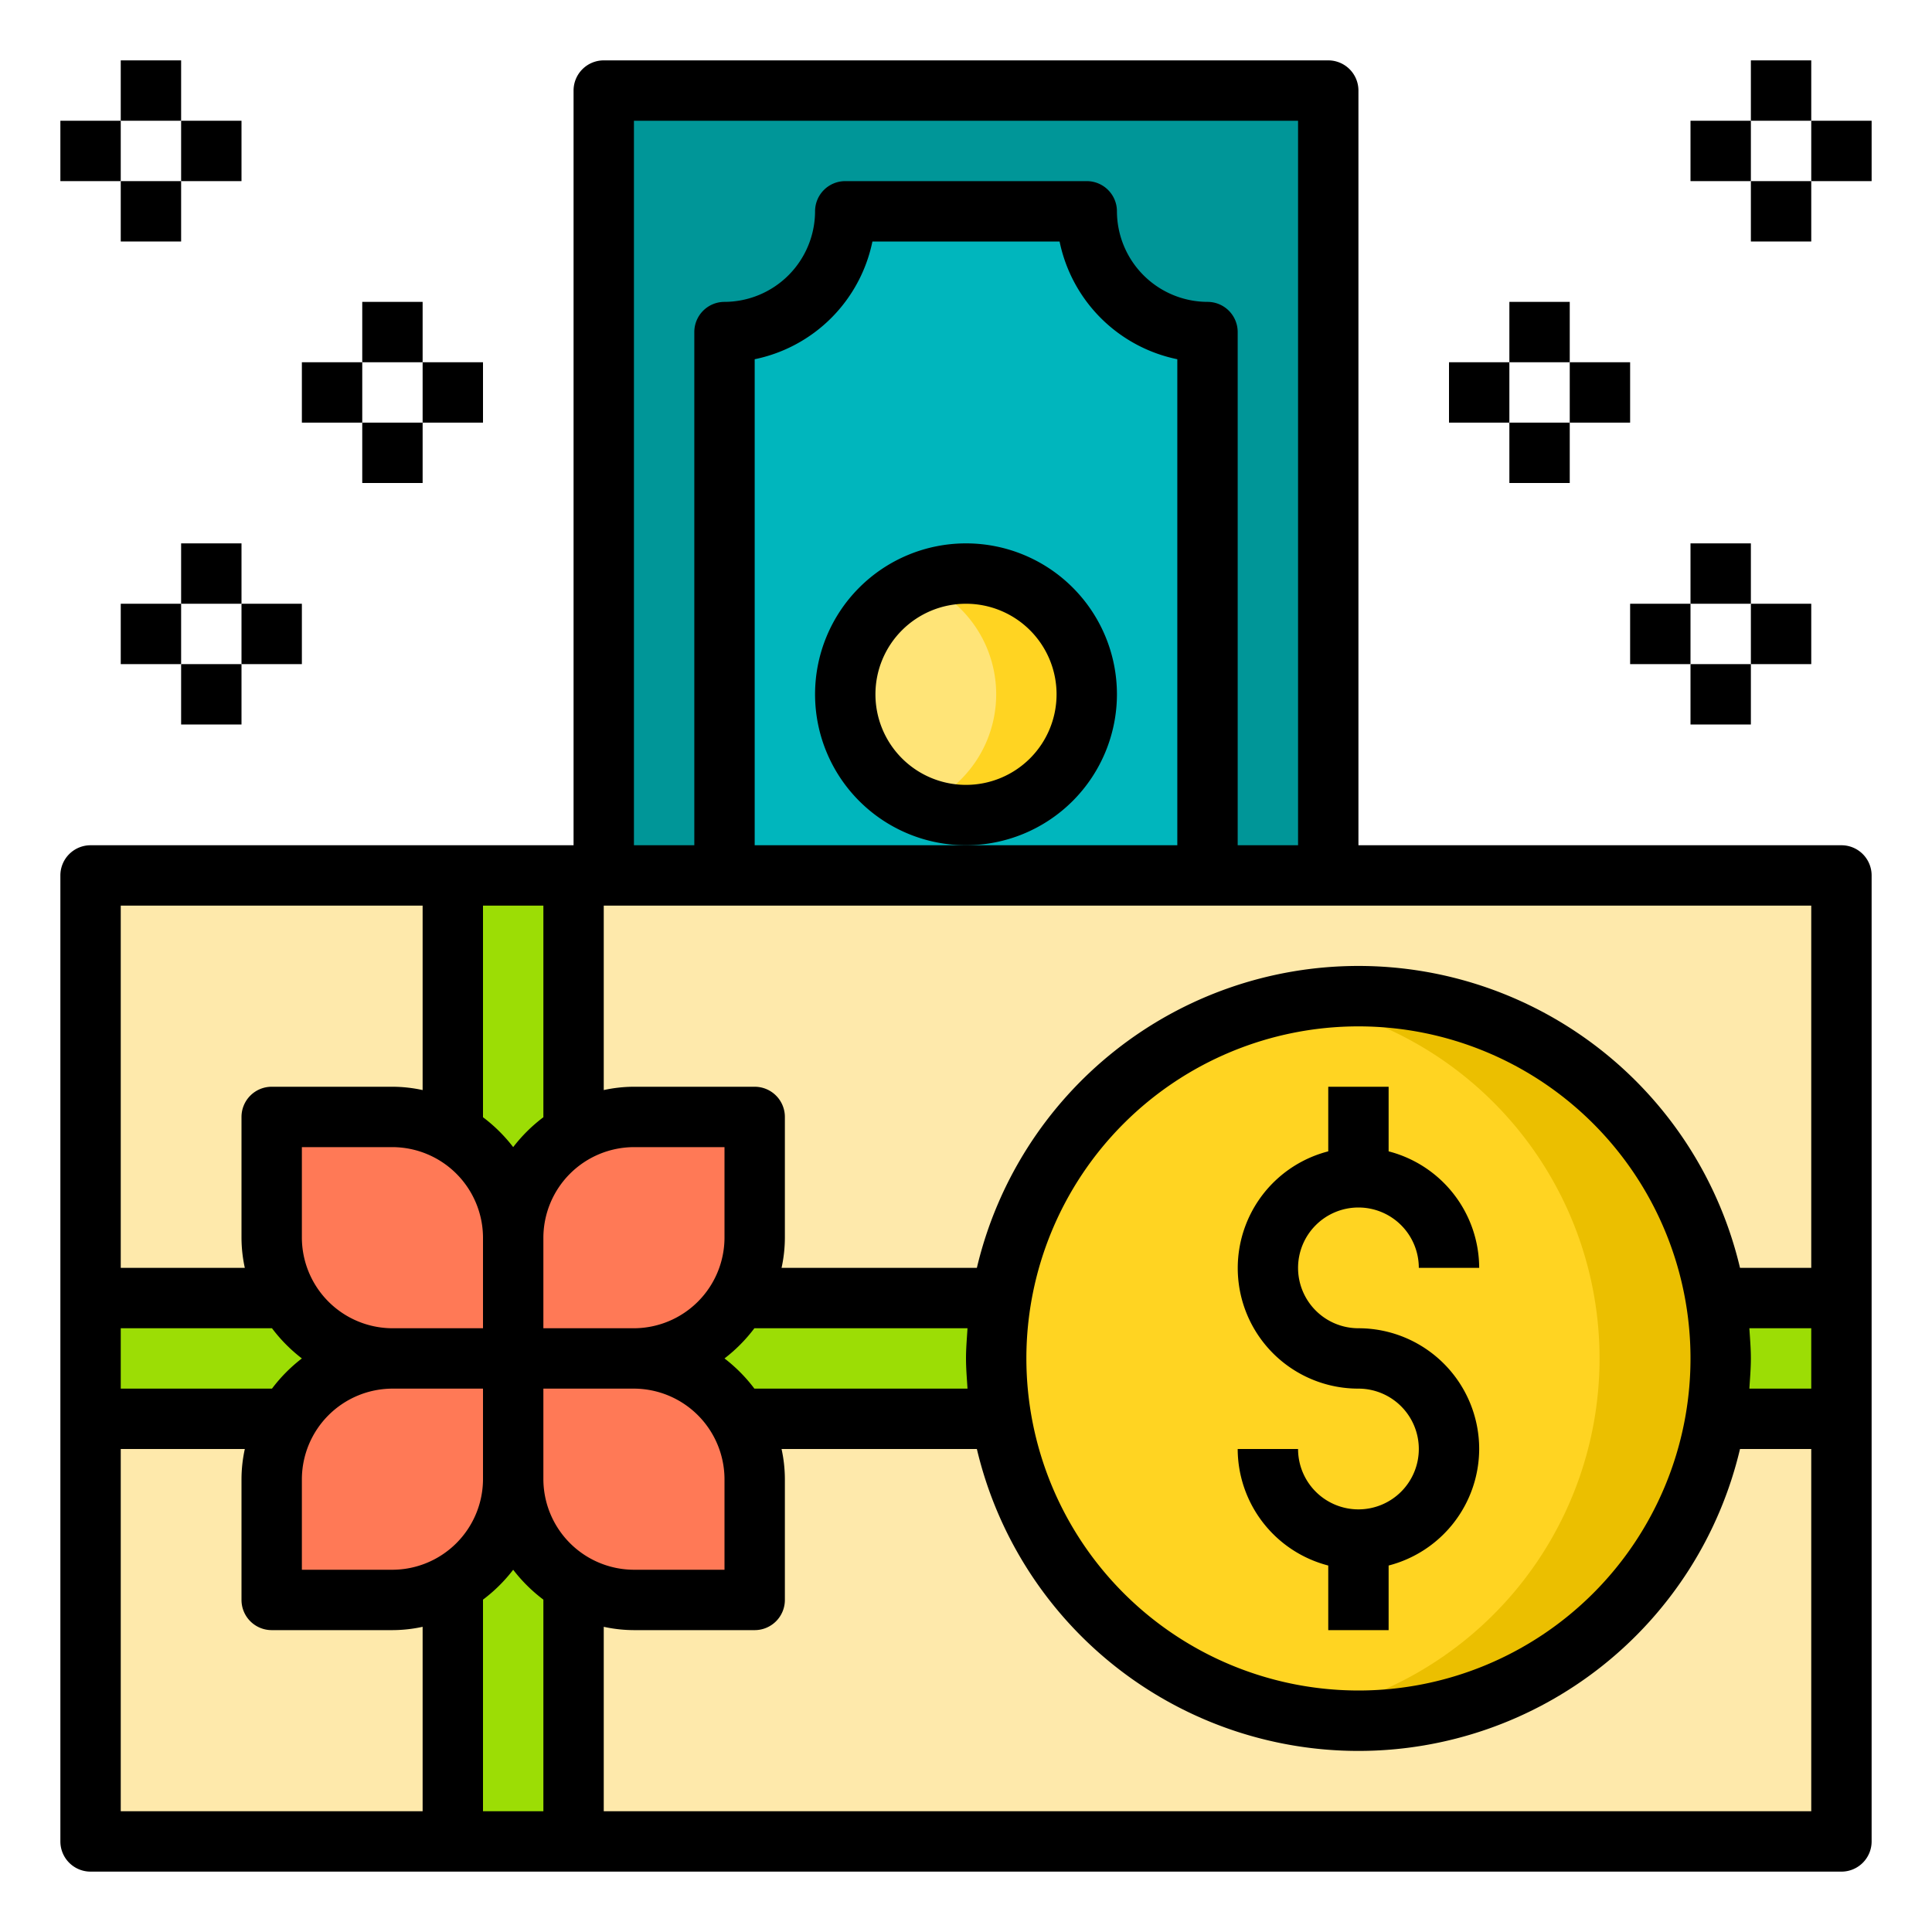 <svg height="512" viewBox="0 0 64 64" width="512" xmlns="http://www.w3.org/2000/svg"><g id="Gift_Voucher" data-name="Gift Voucher"><path d="m3 29h58v32h-58z" fill="#fee9ab"/><path d="m61 43v4h-4.17a11.85 11.85 0 0 0 0-4z" fill="#9cdd05"/><path d="m56.83 43a12 12 0 1 1 -11.83-10 12 12 0 0 1 11.83 10z" fill="#ffd422"/><path d="m57 45a11.988 11.988 0 0 1 -14 11.83 12 12 0 0 0 0-23.66 11.988 11.988 0 0 1 14 11.83z" fill="#ebbf00"/><path d="m20 3h24v26h-24z" fill="#009698"/><path d="m40 11v18h-16v-18a4 4 0 0 0 4-4h8a4 4 0 0 0 4 4zm-4 12a4 4 0 1 0 -4 4 4 4 0 0 0 4-4z" fill="#00b6bd"/><circle cx="32" cy="23" fill="#ffe477" r="4"/><path d="m36 23a4 4 0 0 1 -4 4 3.756 3.756 0 0 1 -1.5-.3 3.988 3.988 0 0 0 0-7.4 3.756 3.756 0 0 1 1.5-.3 4 4 0 0 1 4 4z" fill="#ffd422"/><path d="m24.46 43h8.71a11.85 11.85 0 0 0 0 4h-8.71a3.98 3.98 0 0 0 -3.46-2 3.98 3.98 0 0 0 3.46-2z" fill="#9cdd05"/><path d="m25 49v4h-4a4.01 4.01 0 0 1 -4-4v-4h4a4.01 4.01 0 0 1 4 4z" fill="#ff7956"/><path d="m25 37v4a4.01 4.01 0 0 1 -4 4h-4v-4a4.01 4.01 0 0 1 4-4z" fill="#ff7956"/><path d="m19 52.46v8.54h-4v-8.54a3.98 3.98 0 0 0 2-3.46 3.98 3.98 0 0 0 2 3.46z" fill="#9cdd05"/><path d="m19 29v8.54a3.98 3.98 0 0 0 -2 3.46 3.98 3.98 0 0 0 -2-3.46v-8.54z" fill="#9cdd05"/><path d="m17 45v4a4.01 4.01 0 0 1 -4 4h-4v-4a4.01 4.01 0 0 1 4-4z" fill="#ff7956"/><path d="m17 41v4h-4a4.01 4.01 0 0 1 -4-4v-4h4a4.01 4.01 0 0 1 4 4z" fill="#ff7956"/><path d="m9.54 43a3.98 3.98 0 0 0 3.46 2 3.98 3.98 0 0 0 -3.46 2h-6.54v-4z" fill="#9cdd05"/><path d="m61 28h-16v-25a1 1 0 0 0 -1-1h-24a1 1 0 0 0 -1 1v25h-16a1 1 0 0 0 -1 1v32a1 1 0 0 0 1 1h58a1 1 0 0 0 1-1v-32a1 1 0 0 0 -1-1zm-40-24h22v24h-2v-17a1 1 0 0 0 -1-1 3.009 3.009 0 0 1 -3-3 1 1 0 0 0 -1-1h-8a1 1 0 0 0 -1 1 3.009 3.009 0 0 1 -3 3 1 1 0 0 0 -1 1v17h-2zm18 7.9v16.1h-14v-16.1a5.01 5.01 0 0 0 3.9-3.9h6.2a5.01 5.01 0 0 0 3.9 3.9zm-18 26.1h3v3a3.009 3.009 0 0 1 -3 3h-3v-3a3.009 3.009 0 0 1 3-3zm11.05 8h-7.06a5.212 5.212 0 0 0 -.99-1 5.212 5.212 0 0 0 .99-1h7.06c-.02.33-.05.66-.05 1s.03.67.05 1zm-16.05-16h2v7.01a5.212 5.212 0 0 0 -1 .99 5.212 5.212 0 0 0 -1-.99zm0 11v3h-3a3.009 3.009 0 0 1 -3-3v-3h3a3.009 3.009 0 0 1 3 3zm-12-11h10v6.11a4.714 4.714 0 0 0 -1-.11h-4a1 1 0 0 0 -1 1v4a4.714 4.714 0 0 0 .11 1h-4.11zm0 14h5.01a5.212 5.212 0 0 0 .99 1 5.212 5.212 0 0 0 -.99 1h-5.01zm10 16h-10v-12h4.11a4.714 4.714 0 0 0 -.11 1v4a1 1 0 0 0 1 1h4a4.714 4.714 0 0 0 1-.11zm-1-8h-3v-3a3.009 3.009 0 0 1 3-3h3v3a3.009 3.009 0 0 1 -3 3zm5 8h-2v-7.01a5.212 5.212 0 0 0 1-.99 5.212 5.212 0 0 0 1 .99zm0-11v-3h3a3.009 3.009 0 0 1 3 3v3h-3a3.009 3.009 0 0 1 -3-3zm42 11h-40v-6.11a4.714 4.714 0 0 0 1 .11h4a1 1 0 0 0 1-1v-4a4.714 4.714 0 0 0 -.11-1h6.47a12.988 12.988 0 0 0 25.28 0h2.36zm-26-15a11 11 0 1 1 11 11 11.007 11.007 0 0 1 -11-11zm26 1h-2.05c.02-.33.05-.66.05-1s-.03-.67-.05-1h2.05zm0-4h-2.36a12.988 12.988 0 0 0 -25.28 0h-6.47a4.714 4.714 0 0 0 .11-1v-4a1 1 0 0 0 -1-1h-4a4.714 4.714 0 0 0 -1 .11v-6.11h40z"/><path d="m49 48a4 4 0 0 1 -3 3.86v2.14h-2v-2.14a4 4 0 0 1 -3-3.86h2a2 2 0 1 0 2-2 3.993 3.993 0 0 1 -1-7.86v-2.14h2v2.14a4 4 0 0 1 3 3.86h-2a2 2 0 1 0 -2 2 4 4 0 0 1 4 4z"/><path d="m37 23a5 5 0 1 0 -5 5 5.006 5.006 0 0 0 5-5zm-5 3a3 3 0 1 1 3-3 3 3 0 0 1 -3 3z"/><path d="m8 20h2v2h-2z"/><path d="m4 20h2v2h-2z"/><path d="m6 18h2v2h-2z"/><path d="m6 22h2v2h-2z"/><path d="m14 12h2v2h-2z"/><path d="m10 12h2v2h-2z"/><path d="m12 10h2v2h-2z"/><path d="m12 14h2v2h-2z"/><path d="m6 4h2v2h-2z"/><path d="m2 4h2v2h-2z"/><path d="m4 2h2v2h-2z"/><path d="m4 6h2v2h-2z"/><path d="m54 20h2v2h-2z"/><path d="m58 20h2v2h-2z"/><path d="m56 18h2v2h-2z"/><path d="m56 22h2v2h-2z"/><path d="m48 12h2v2h-2z"/><path d="m52 12h2v2h-2z"/><path d="m50 10h2v2h-2z"/><path d="m50 14h2v2h-2z"/><path d="m56 4h2v2h-2z"/><path d="m60 4h2v2h-2z"/><path d="m58 2h2v2h-2z"/><path d="m58 6h2v2h-2z"/></g></svg>